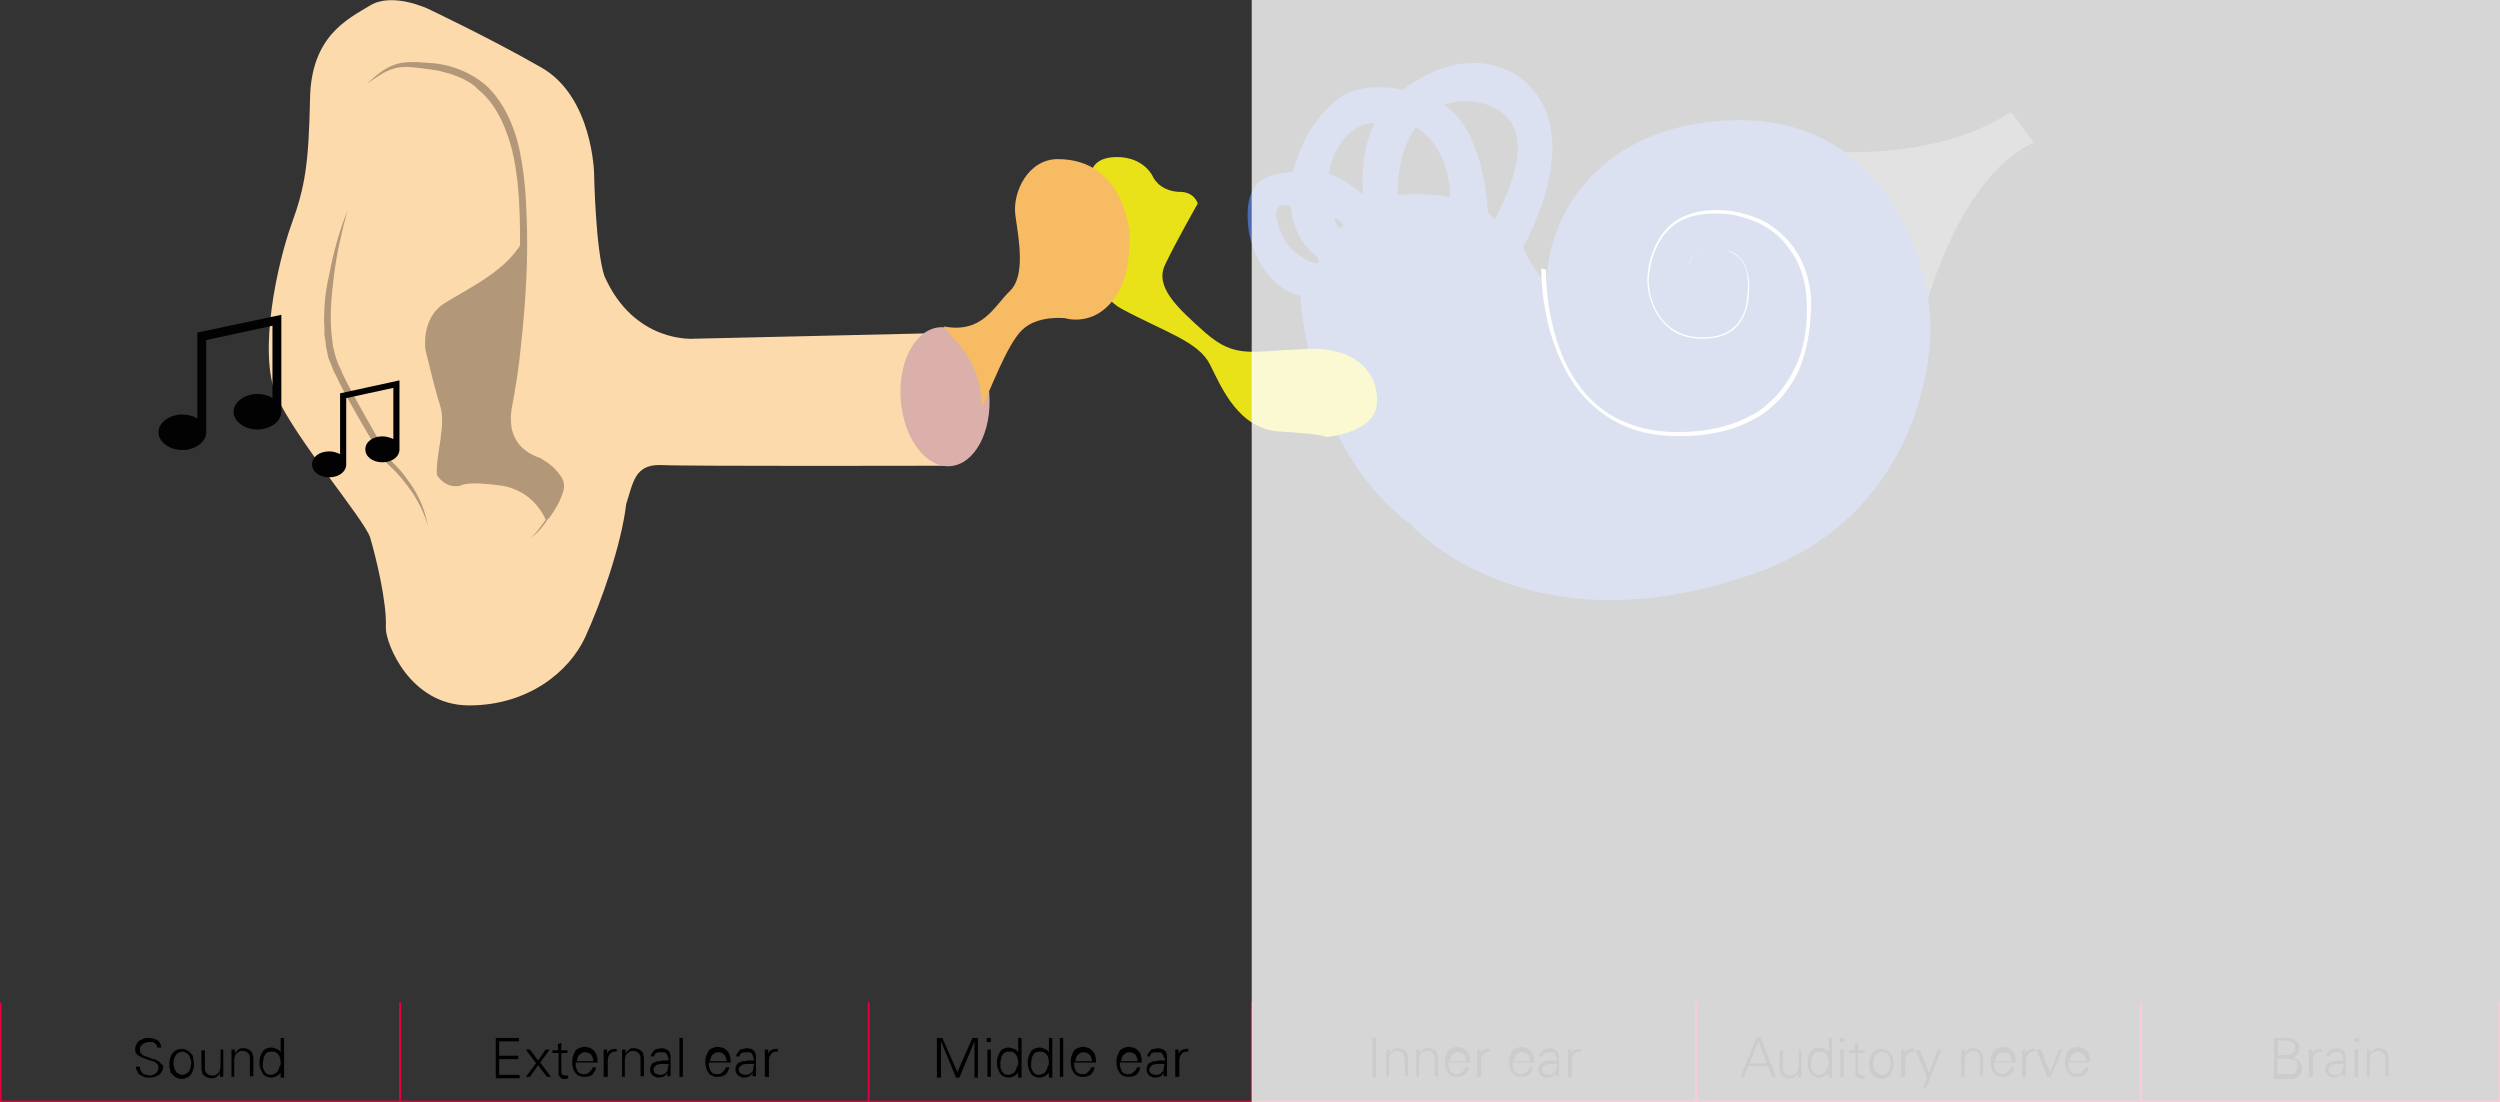 <?xml version="1.0" encoding="utf-8"?>
<!-- Generator: Adobe Illustrator 22.0.1, SVG Export Plug-In . SVG Version: 6.00 Build 0)  -->
<svg version="1.1" id="Ebene_1" xmlns="http://www.w3.org/2000/svg" xmlns:xlink="http://www.w3.org/1999/xlink" x="0px" y="0px"
	 viewBox="0 0 366.1 161.4" style="enable-background:new 0 0 366.1 161.4;" xml:space="preserve">
<rect x="0" y="0" width="366.1" height="161.4" fill="#333333" stroke="none"/>
<style type="text/css">
	.st0{fill:#6E6E6E;}
	.st1{fill:#FDDAAC;}
	.st2{fill:#4D6BB2;stroke:#4D6BB2;stroke-miterlimit:10;}
	.st3{fill:#E9E218;}
	.st4{fill:#DBAFAA;}
	.st5{fill:#F7BB63;}
	.st6{fill:#B29879;}
	.st7{fill:#FFFFFF;}
	.st8{fill:#020203;}
	.st9{enable-background:new    ;}
	.st10{fill:none;stroke:#E4003E;stroke-width:0.247;stroke-miterlimit:10;}
	.st11{fill:none;stroke:#E4003E;stroke-width:0.234;stroke-miterlimit:10;}
	.st12{fill:none;stroke:#E4003E;stroke-width:0.241;stroke-miterlimit:10;}
	.st13{fill:none;stroke:#E4003E;stroke-width:0.218;stroke-miterlimit:10;}
	.st14{fill:none;stroke:#E4003E;stroke-width:0.235;stroke-miterlimit:10;}
	.st15{opacity:0.8;fill:#FFFFFF;enable-background:new    ;}
</style>
<g id="Ebene_3">
</g>
<g>
	<path class="st0" d="M294.5,16.4c-10,6.5-23.2,6-26.5,5.8c8.9,5.4,12.8,15.8,13.7,23.2l0.1,0.1c6.2-21.6,16.1-24.6,16.1-24.6
		S296.5,19.2,294.5,16.4z"/>
	<path class="st1" d="M136.6,48.8l-34.9,0.8c0,0-8.8,0.8-13.2-9.2c-1.3-4-1.5-15-1.5-15s-0.2-11.2-7.7-15.5S62.7,1.3,62.7,1.3
		s-5.2-2.5-8.5-0.5s-8.7,4.5-8.8,13.8c-0.2,9.3-0.7,12.7-2.7,18.2s-5,18.8-2.2,25.2c2.8,6.3,12.8,18,13.7,20.7
		c0.8,2.7,2.5,9.5,2.3,13.3c0,2.2,3.5,11.3,12.2,11.3s14.7-5,17-10s5.3-13.5,6-19.5c1-3,1.2-5.8,5-5.7c3.8,0.2,42.5,0.1,42.5,0.1
		L136.6,48.8z"/>
	<path class="st2" d="M254.8,18.1c-18,0-27.9,11.5-27.9,24.6c-3.4-3.4-4.4-6.6-4.4-6.6s10.5-17.8-1.2-25c-8-4.2-15.7,2.6-15.7,2.6
		s-6.1-1.6-9.6,1.4s-4.9,5.9-6.3,10.5c-3,0.5-7.5,0-6.3,8.4c0.7,3.7,3.3,8.2,7.5,8.9c0,0,0.8,22.2,16,33.5c0,0,16.8,19.2,50.7,6.8
		c22-8.2,24.6-29.1,24.6-35.1C282.2,38.2,275.6,18.1,254.8,18.1z M192.9,39.1c-1.8-0.2-4.3-2-5.3-3.9c-2.1-4.1-1.2-5.7,0.6-5.7
		c0,0,1.5-0.2,1.5,1.8c0.4,2.8,2.1,4.8,3.2,5.7C194,37.9,193.7,39.1,192.9,39.1z M196.9,33.6c-1.8,1.3-2.1-2.5-2.1-2.5
		C196,31.3,198,32.8,196.9,33.6z M200.2,29.5c-2.7-2-4.3-3.4-6.2-3.6c0.5-3.9,3-8.7,8.1-8.4C202.2,17.6,199.3,21.5,200.2,29.5z
		 M204.2,29.1c-0.1-5.2,1.1-8.8,3-11.1c1.9,1,5.6,3.8,5.7,11.5C208.7,28.5,204.2,29.1,204.2,29.1z M217.4,31.4L217.4,31.4
		c0,0-0.3-12.7-7-16.1c2.3-1.2,5-1.2,7.4-0.5c8.6,3,4,13,1.2,18.2C218.5,32.4,218,31.9,217.4,31.4z"/>
	<path class="st3" d="M201.6,59.4c0.5-4-2.3-8.7-10.3-8.3c-8,0.3-10.3,1.5-14.7-2.3c-4.3-3.8-7.5-6.8-6-10s4.8-9,4.8-9
		s-0.5-1.8-2.8-1.7c-3-0.2-3.8-2.3-3.8-2.3s-1.3-2.8-5.2-2.8c-3.8,0-3.7,2.3-4.2,3s-1.7,15.7,4.8,19.2s11.3,4.8,13,8.2
		s4.2,9.5,10.3,9.8c5.8,0.3,6.8,0.8,6.8,0.8S201.1,63.4,201.6,59.4z"/>
	
		<ellipse transform="matrix(0.997 -7.612666e-02 7.612666e-02 0.997 -4.021 10.705)" class="st4" cx="138.4" cy="58.1" rx="6.5" ry="10.2"/>
	<path class="st5" d="M165.4,34.1c0,0-0.7-10.8-10.5-10.8c-4.3,0-6.7,4.8-6.2,8.3s1.5,8.8-0.8,11s-4,6.3-9.7,5.2c1.3,2,5.7,5,5.5,12
		c1.3-2.5,3.7-9.3,6-11.5s6.3-1.7,6.3-1.7s5.5,1.8,8.5-5.3C165.6,38.1,165.4,34.1,165.4,34.1z"/>
	<g>
		<path class="st6" d="M77.7,78.9c1-1.1,1.9-2.3,2.7-3.5c0.4-0.6,0.8-1.3,1-1.9c0.3-0.7,0.5-1.4,0.5-2l0,0c-0.1-0.7-0.7-1.3-1.3-1.8
			c-0.6-0.5-1.3-1.1-2-1.5h0.1c-1.7-0.6-3.1-1.6-4-3.2c-0.9-1.5-1-3.3-0.7-5c0.6-3.2,1-6.3,1.3-9.5c0.7-6.4,1-12.7,0.8-19.1
			C76,28.2,75.7,25,75,22c-0.8-3-2-6-4.2-8.2L69.9,13c-0.1-0.1-0.3-0.3-0.4-0.4l-0.4-0.3l-1-0.6c-0.3-0.2-0.7-0.3-1.1-0.5
			c-0.4-0.1-0.7-0.3-1.1-0.4c-0.4-0.1-0.8-0.2-1.1-0.3c-0.7-0.2-1.5-0.3-2.3-0.4c-1.6-0.2-3.2-0.5-4.7-0.1s-2.8,1.4-4.1,2.3
			c1.2-1.1,2.4-2.2,4-2.8s3.3-0.4,4.9-0.3c3.2,0.1,6.6,1.4,9,3.7c2.3,2.4,3.7,5.6,4.4,8.7c0.7,3.2,1,6.4,1.1,9.6
			c0.3,6.4-0.1,12.9-0.8,19.3c-0.3,3.2-0.8,6.4-1.4,9.5c-0.2,1.5-0.1,3.1,0.6,4.3c0.7,1.3,2,2.2,3.4,2.7l0,0c0,0,0,0,0.1,0
			c0.8,0.5,1.5,0.9,2.2,1.6c0.3,0.3,0.6,0.7,0.9,1.1s0.5,0.9,0.5,1.4l0,0l0,0c0,0.9-0.4,1.6-0.7,2.3c-0.4,0.7-0.8,1.3-1.3,1.9
			C79.9,76.8,78.8,77.9,77.7,78.9z"/>
	</g>
	<g>
		<path class="st6" d="M50.9,30.8c-0.9,3.2-1.6,6.4-2,9.6s-0.7,6.5-0.2,9.7c0,0.4,0.1,0.8,0.2,1.2c0.1,0.4,0.2,0.8,0.3,1.1l0.4,1.1
			c0.2,0.4,0.4,0.7,0.5,1.1c0.7,1.5,1.5,2.9,2.3,4.4c1.6,2.9,3.2,5.7,4.9,8.5l-0.1-0.1c0.7,0.7,1.4,1.4,2,2.2
			c0.6,0.8,1.2,1.6,1.7,2.5s0.9,1.8,1.2,2.7c0.3,0.9,0.5,1.9,0.7,2.9c-0.2-1-0.5-1.9-0.9-2.8s-0.9-1.8-1.4-2.6
			c-1.1-1.6-2.3-3.1-3.8-4.4c0,0,0,0-0.1-0.1l0,0c-1.9-2.7-3.5-5.6-5.1-8.4c-0.8-1.4-1.6-2.9-2.3-4.4c-0.2-0.4-0.4-0.7-0.5-1.1
			l-0.5-1.2c-0.2-0.4-0.2-0.8-0.3-1.2s-0.2-0.8-0.2-1.2L47.5,49v-1.3c-0.1-0.8,0-1.7,0-2.5c0.1-1.7,0.3-3.3,0.7-4.9
			C48.8,37,49.7,33.8,50.9,30.8z"/>
	</g>
	<path class="st6" d="M79.9,76.1l0.4-0.1c1.1-1.4,2.1-3.2,2.1-4.6c-0.2-1.8-3.5-3.7-3.5-3.7s-5.5-1.5-4.3-7.8s2.3-16.8,2.2-25.2
		c-2,4.7-8.2,7.5-11.7,9.7s-2.8,6.8-2.8,6.8s1.3,5.5,2,7.7c0.8,2.2,0.3,4.2,0.2,5.5c-0.2,1.3-0.7,4.2-0.5,5.2
		c1.5,2.2,3.5,1.5,3.5,1.5s0.8-0.7,5.8,0S79.9,76.1,79.9,76.1z"/>
	<g>
		<path class="st7" d="M226.4,39.5c0,3,0.4,6.1,1.2,9.1c0.8,2.9,2,5.8,3.9,8.2c1.8,2.4,4.3,4.3,7.2,5.3c2.8,1.1,6,1.3,9,1.1
			c3.1-0.2,6.1-0.9,8.8-2.4c1.4-0.7,2.5-1.7,3.6-2.8c1-1.1,1.9-2.4,2.6-3.8c1.4-2.7,1.9-5.8,1.9-8.9c0-1.5-0.1-3.1-0.5-4.5
			c-0.4-1.5-1-2.9-1.9-4.1c-0.9-1.3-1.9-2.4-3.2-3.2c-1.3-0.9-2.7-1.4-4.2-1.8c-1.5-0.4-3-0.5-4.6-0.4c-1.5,0.1-3,0.4-4.4,1.2
			c-2.6,1.6-4,4.7-4.3,7.7c-0.2,1.5,0.1,3.1,0.7,4.5s1.5,2.7,2.8,3.5c1.3,0.9,2.8,1.2,4.4,1.2c1.5,0,3.1-0.3,4.3-1.3
			c1.2-0.9,1.9-2.5,2.1-4s0.3-3.1-0.1-4.6c-0.2-0.7-0.6-1.4-1.2-1.9s-1.3-0.9-2-1.1s-1.5-0.2-2.3-0.1s-1.5,0.3-2.1,0.9
			c-0.6,0.5-0.8,1.3-0.9,2.1c-0.1,0.8-0.1,1.6,0.1,2.3c0.2,0.8,0.6,1.5,1.2,2s1.4,0.7,2.2,0.7c-0.8,0-1.6-0.2-2.2-0.7s-1-1.2-1.2-2
			s-0.2-1.6-0.1-2.3c0.1-0.8,0.4-1.6,0.9-2.1c0.6-0.6,1.4-0.8,2.1-0.9c0.8-0.1,1.6-0.1,2.3,0.1c0.8,0.2,1.5,0.5,2.1,1.1
			c0.6,0.5,1,1.2,1.2,2c0.5,1.5,0.4,3.1,0.2,4.6c-0.3,1.5-0.9,3.1-2.2,4.1s-2.9,1.3-4.4,1.3c-1.6,0-3.2-0.3-4.5-1.2
			s-2.3-2.2-2.9-3.7s-0.9-3-0.7-4.6c0.1-1.6,0.6-3.1,1.3-4.5s1.8-2.7,3.2-3.5s3-1.2,4.5-1.3c1.6-0.1,3.2,0,4.7,0.4
			c1.5,0.4,3,0.9,4.3,1.8s2.5,2,3.4,3.3s1.6,2.8,2,4.3s0.6,3.1,0.5,4.7c-0.1,3.1-0.6,6.3-1.9,9.2c-0.7,1.4-1.6,2.7-2.6,3.9
			c-1.1,1.1-2.3,2.2-3.7,2.9c-2.8,1.6-5.9,2.3-9,2.5s-6.4,0-9.3-1.1c-3-1.1-5.6-3.1-7.6-5.6c-1.9-2.5-3.2-5.5-4.1-8.5
			c-0.8-3-1.3-6.2-1.3-9.3L226.4,39.5z"/>
	</g>
	<g id="Musik">
		<path class="st8" d="M58.5,56.6v-0.9l-8.7,1.9v0.9v8c-0.4-0.2-1-0.4-1.6-0.4c-1.4,0-2.5,0.8-2.5,1.9s1.1,1.9,2.5,1.9
			s2.5-0.8,2.5-1.9v-9.7l6.9-1.5v7.5c-0.4-0.2-1-0.4-1.6-0.4c-1.4,0-2.5,0.8-2.5,1.9s1.1,1.9,2.5,1.9s2.5-0.8,2.5-1.9L58.5,56.6
			L58.5,56.6z"/>
	</g>
	<g id="Musik_1_">
		<path class="st8" d="M41.2,47.4v-1.3l-12.3,2.6V50v11.3c-0.6-0.4-1.4-0.6-2.2-0.6c-1.9,0-3.5,1.2-3.5,2.6s1.6,2.6,3.5,2.6
			s3.5-1.2,3.5-2.6V49.8l9.7-2.1v10.6c-0.6-0.4-1.4-0.6-2.2-0.6c-1.9,0-3.5,1.2-3.5,2.6s1.6,2.6,3.5,2.6s3.5-1.2,3.5-2.6V47.4
			L41.2,47.4z"/>
	</g>
	<g class="st9">
		<path d="M23.9,156.2c0,0.3-0.1,0.5-0.2,0.7c-0.1,0.2-0.3,0.4-0.4,0.5c-0.2,0.1-0.4,0.2-0.7,0.3c-0.3,0.1-0.5,0.1-0.8,0.1
			c-0.3,0-0.5,0-0.7-0.1c-0.2-0.1-0.4-0.2-0.6-0.3c-0.2-0.1-0.3-0.3-0.4-0.5c-0.1-0.2-0.2-0.4-0.2-0.7h0.6c0,0.2,0,0.4,0.1,0.6
			c0.1,0.1,0.2,0.3,0.3,0.4s0.3,0.1,0.5,0.2c0.2,0,0.4,0.1,0.5,0.1c0.2,0,0.3,0,0.5-0.1s0.3-0.1,0.4-0.2c0.1-0.1,0.2-0.2,0.3-0.4
			c0.1-0.1,0.1-0.3,0.1-0.5c0-0.2,0-0.3-0.1-0.4c-0.1-0.1-0.2-0.2-0.3-0.3c-0.1-0.1-0.3-0.2-0.5-0.2c-0.2-0.1-0.4-0.1-0.6-0.2
			c-0.3-0.1-0.5-0.2-0.8-0.3c-0.2-0.1-0.4-0.2-0.6-0.3c-0.2-0.1-0.3-0.3-0.4-0.4s-0.1-0.4-0.1-0.6c0-0.3,0.1-0.5,0.2-0.7
			c0.1-0.2,0.2-0.4,0.4-0.5c0.2-0.1,0.4-0.2,0.6-0.3s0.4-0.1,0.7-0.1c0.2,0,0.4,0,0.7,0.1c0.2,0,0.4,0.1,0.6,0.2s0.3,0.2,0.4,0.4
			s0.2,0.4,0.2,0.7h-0.6c0-0.2,0-0.3-0.1-0.4s-0.2-0.2-0.3-0.3c-0.1-0.1-0.3-0.1-0.4-0.1c-0.1,0-0.3,0-0.4,0s-0.3,0-0.5,0.1
			s-0.3,0.1-0.4,0.2s-0.2,0.2-0.3,0.3c-0.1,0.1-0.1,0.3-0.1,0.5c0,0.2,0,0.4,0.1,0.5s0.2,0.2,0.3,0.3s0.3,0.2,0.5,0.2
			c0.2,0.1,0.3,0.1,0.5,0.2c0.2,0.1,0.4,0.2,0.7,0.2c0.2,0.1,0.4,0.2,0.6,0.3c0.2,0.1,0.3,0.3,0.4,0.4S23.9,155.9,23.9,156.2z"/>
		<path d="M26.6,153.6c0.3,0,0.6,0.1,0.8,0.2c0.2,0.1,0.4,0.3,0.6,0.5c0.2,0.2,0.3,0.4,0.3,0.7s0.1,0.5,0.1,0.8c0,0.3,0,0.5-0.1,0.8
			c-0.1,0.3-0.2,0.5-0.3,0.7c-0.2,0.2-0.3,0.4-0.6,0.5c-0.2,0.1-0.5,0.2-0.8,0.2c-0.3,0-0.6-0.1-0.8-0.2c-0.2-0.1-0.4-0.3-0.6-0.5
			c-0.2-0.2-0.3-0.4-0.3-0.7c-0.1-0.3-0.1-0.5-0.1-0.8c0-0.3,0-0.5,0.1-0.8s0.2-0.5,0.3-0.7c0.2-0.2,0.3-0.4,0.6-0.5
			C26,153.7,26.3,153.6,26.6,153.6z M28,155.7c0-0.2,0-0.4-0.1-0.6s-0.1-0.4-0.2-0.5c-0.1-0.2-0.2-0.3-0.4-0.4
			c-0.2-0.1-0.4-0.2-0.6-0.2c-0.2,0-0.4,0.1-0.6,0.2s-0.3,0.2-0.4,0.4c-0.1,0.2-0.2,0.3-0.2,0.5c-0.1,0.2-0.1,0.4-0.1,0.6
			s0,0.4,0.1,0.6c0.1,0.2,0.1,0.4,0.2,0.5c0.1,0.2,0.2,0.3,0.4,0.4c0.2,0.1,0.4,0.2,0.6,0.2c0.2,0,0.4-0.1,0.6-0.2
			c0.2-0.1,0.3-0.2,0.4-0.4c0.1-0.2,0.2-0.3,0.2-0.5S28,155.9,28,155.7z"/>
		<path d="M32.2,153.7h0.5v3.1c0,0.2,0,0.3,0,0.5c0,0.2,0,0.3,0,0.4h-0.5l0-0.6l0,0c-0.1,0.3-0.3,0.4-0.5,0.6s-0.5,0.2-0.7,0.2
			c-0.2,0-0.4,0-0.6-0.1c-0.2-0.1-0.3-0.1-0.4-0.2c-0.1-0.1-0.2-0.2-0.3-0.3c-0.1-0.1-0.1-0.2-0.1-0.4c0-0.1-0.1-0.2-0.1-0.3
			c0-0.1,0-0.2,0-0.3v-2.5H30v2.6c0,0.4,0.1,0.6,0.3,0.8c0.2,0.2,0.4,0.3,0.8,0.3c0.2,0,0.4,0,0.5-0.1c0.1-0.1,0.3-0.2,0.4-0.3
			c0.1-0.1,0.2-0.3,0.2-0.4c0-0.2,0.1-0.3,0.1-0.5V153.7z"/>
		<path d="M34.4,157.7h-0.5v-3.1c0-0.2,0-0.3,0-0.5c0-0.2,0-0.3,0-0.4h0.5l0,0.6l0,0c0.1-0.2,0.3-0.4,0.5-0.6s0.5-0.2,0.7-0.2
			c0.2,0,0.4,0,0.6,0.1c0.2,0.1,0.3,0.1,0.4,0.2c0.1,0.1,0.2,0.2,0.3,0.3s0.1,0.2,0.1,0.4c0,0.1,0.1,0.2,0.1,0.3c0,0.1,0,0.2,0,0.3
			v2.5h-0.5v-2.6c0-0.4-0.1-0.6-0.3-0.8c-0.2-0.2-0.4-0.3-0.8-0.3c-0.2,0-0.4,0-0.5,0.1c-0.1,0.1-0.3,0.2-0.4,0.3
			c-0.1,0.1-0.2,0.3-0.2,0.4s-0.1,0.3-0.1,0.5V157.7z"/>
		<path d="M41.1,157.1L41.1,157.1c-0.2,0.2-0.4,0.4-0.6,0.5s-0.5,0.2-0.8,0.2c-0.3,0-0.6-0.1-0.8-0.2s-0.4-0.3-0.5-0.5
			c-0.1-0.2-0.2-0.4-0.3-0.7s-0.1-0.5-0.1-0.8c0-0.3,0-0.5,0.1-0.8s0.2-0.5,0.3-0.7s0.3-0.4,0.5-0.5c0.2-0.1,0.5-0.2,0.8-0.2
			c0.3,0,0.5,0.1,0.8,0.2c0.3,0.1,0.5,0.3,0.6,0.5l0,0V152h0.5v4.9c0,0.2,0,0.3,0,0.5c0,0.2,0,0.3,0,0.4h-0.5L41.1,157.1z
			 M41.1,155.6c0-0.2,0-0.4-0.1-0.6c0-0.2-0.1-0.4-0.2-0.5s-0.2-0.3-0.4-0.4c-0.2-0.1-0.4-0.1-0.6-0.1c-0.2,0-0.4,0-0.6,0.1
			c-0.2,0.1-0.3,0.2-0.4,0.4c-0.1,0.2-0.2,0.3-0.2,0.5c0,0.2-0.1,0.4-0.1,0.6c0,0.2,0,0.4,0,0.6c0,0.2,0.1,0.4,0.2,0.6
			c0.1,0.2,0.2,0.3,0.3,0.4c0.1,0.1,0.3,0.2,0.6,0.2c0.3,0,0.5-0.1,0.7-0.2c0.2-0.1,0.3-0.2,0.4-0.4s0.2-0.4,0.2-0.6
			C41.1,156.1,41.1,155.9,41.1,155.6z"/>
	</g>
	<g class="st9">
		<path d="M72.6,157.7V152h3.4v0.5h-2.9v2.1h2.8v0.5h-2.8v2.3h3v0.5H72.6z"/>
		<path d="M79.9,153.7h0.6l-1.4,1.9l1.6,2.1h-0.6l-1.3-1.7l-1.2,1.7h-0.6l0,0l1.5-2l-1.5-2h0.6l1.2,1.6L79.9,153.7z"/>
		<path d="M81.7,154.2h-0.8v-0.4h0.8v-0.9l0.5-0.2v1.1h0.9v0.4h-0.9v2.7c0,0.4,0.2,0.6,0.6,0.6c0.1,0,0.1,0,0.2,0c0.1,0,0.1,0,0.2,0
			v0.4c-0.1,0-0.2,0-0.2,0.1c-0.1,0-0.2,0-0.2,0c-0.3,0-0.4,0-0.6-0.1c-0.1-0.1-0.2-0.2-0.3-0.3c-0.1-0.1-0.1-0.2-0.1-0.4
			c0-0.1,0-0.3,0-0.4V154.2z"/>
		<path d="M84.3,155.8c0,0.2,0,0.4,0.1,0.6s0.1,0.4,0.2,0.5c0.1,0.1,0.3,0.3,0.4,0.3c0.2,0.1,0.4,0.1,0.6,0.1c0.1,0,0.3,0,0.4-0.1
			c0.1,0,0.2-0.1,0.3-0.2c0.1-0.1,0.2-0.2,0.3-0.3c0.1-0.1,0.1-0.2,0.2-0.4h0.5c-0.1,0.5-0.3,0.8-0.6,1.1c-0.3,0.2-0.7,0.3-1.2,0.3
			c-0.3,0-0.6-0.1-0.8-0.2c-0.2-0.1-0.4-0.3-0.5-0.5s-0.3-0.4-0.3-0.7c-0.1-0.3-0.1-0.5-0.1-0.8c0-0.3,0-0.5,0.1-0.8
			c0.1-0.3,0.2-0.5,0.3-0.7c0.1-0.2,0.3-0.4,0.6-0.5c0.2-0.1,0.5-0.2,0.8-0.2c0.3,0,0.6,0.1,0.9,0.2c0.2,0.1,0.4,0.3,0.6,0.5
			c0.1,0.2,0.3,0.4,0.3,0.7c0.1,0.3,0.1,0.6,0.1,0.9H84.3z M86.9,155.4c0-0.2-0.1-0.4-0.1-0.5c-0.1-0.2-0.1-0.3-0.2-0.4
			c-0.1-0.1-0.2-0.2-0.4-0.3s-0.3-0.1-0.5-0.1c-0.2,0-0.4,0-0.5,0.1c-0.1,0.1-0.3,0.2-0.4,0.3s-0.2,0.3-0.2,0.4
			c-0.1,0.2-0.1,0.3-0.1,0.5H86.9z"/>
		<path d="M88.9,157.7h-0.5v-3.1c0-0.2,0-0.3,0-0.5c0-0.2,0-0.3,0-0.4h0.5l0,0.6h0c0.1-0.2,0.2-0.4,0.4-0.5c0.2-0.1,0.4-0.2,0.7-0.2
			c0.1,0,0.1,0,0.2,0s0.1,0,0.1,0v0.4c0,0-0.1,0-0.1,0c-0.1,0-0.1,0-0.1,0c-0.4,0-0.6,0.1-0.8,0.4c-0.2,0.2-0.3,0.5-0.3,0.9V157.7z"
			/>
		<path d="M91.6,157.7h-0.5v-3.1c0-0.2,0-0.3,0-0.5c0-0.2,0-0.3,0-0.4h0.5l0,0.6l0,0c0.1-0.2,0.3-0.4,0.5-0.6s0.5-0.2,0.7-0.2
			c0.2,0,0.4,0,0.6,0.1c0.2,0.1,0.3,0.1,0.4,0.2c0.1,0.1,0.2,0.2,0.3,0.3s0.1,0.2,0.1,0.4c0,0.1,0.1,0.2,0.1,0.3c0,0.1,0,0.2,0,0.3
			v2.5h-0.5v-2.6c0-0.4-0.1-0.6-0.3-0.8c-0.2-0.2-0.4-0.3-0.8-0.3c-0.2,0-0.4,0-0.5,0.1c-0.1,0.1-0.3,0.2-0.4,0.3
			c-0.1,0.1-0.2,0.3-0.2,0.4s-0.1,0.3-0.1,0.5V157.7z"/>
		<path d="M97.8,154.9c0-0.2,0-0.3-0.1-0.4c0-0.1-0.1-0.2-0.2-0.3s-0.2-0.1-0.3-0.1c-0.1,0-0.2,0-0.4,0c-0.1,0-0.2,0-0.4,0
			c-0.1,0-0.2,0.1-0.3,0.1c-0.1,0.1-0.2,0.1-0.2,0.2s-0.1,0.2-0.1,0.3h-0.5c0-0.2,0.1-0.4,0.2-0.5c0.1-0.1,0.2-0.3,0.3-0.4
			c0.1-0.1,0.3-0.2,0.5-0.2c0.2,0,0.4-0.1,0.5-0.1c0.4,0,0.8,0.1,1,0.3c0.3,0.2,0.4,0.5,0.4,1v1.9c0,0.2,0,0.3,0,0.5
			c0,0.2,0,0.3,0,0.4h-0.5l0-0.6h0l0,0.1c-0.1,0.2-0.2,0.3-0.4,0.5c-0.2,0.1-0.5,0.2-0.8,0.2c-0.2,0-0.4,0-0.5-0.1
			c-0.2-0.1-0.3-0.1-0.4-0.2c-0.1-0.1-0.2-0.2-0.3-0.4c-0.1-0.2-0.1-0.3-0.1-0.5c0-0.3,0.1-0.5,0.2-0.7c0.1-0.2,0.3-0.3,0.6-0.4
			c0.1-0.1,0.3-0.1,0.4-0.1s0.3,0,0.5-0.1c0.2,0,0.3,0,0.5,0s0.3,0,0.5,0V154.9z M95.7,156.6c0,0.3,0.1,0.5,0.3,0.6
			c0.2,0.1,0.4,0.2,0.6,0.2c0.2,0,0.4,0,0.6-0.1c0.2-0.1,0.3-0.2,0.4-0.3c0.1-0.1,0.2-0.3,0.2-0.5c0-0.2,0.1-0.4,0.1-0.5
			c0,0,0-0.1,0-0.1s0-0.1,0-0.1c-0.1,0-0.2,0-0.3,0s-0.2,0-0.3,0c-0.2,0-0.4,0-0.5,0c-0.2,0-0.3,0.1-0.5,0.1s-0.3,0.2-0.4,0.3
			C95.8,156.3,95.7,156.4,95.7,156.6z"/>
		<path d="M100,157.7h-0.5V152h0.5V157.7z"/>
		<path d="M103.8,155.8c0,0.2,0,0.4,0.1,0.6s0.1,0.4,0.2,0.5c0.1,0.1,0.3,0.3,0.4,0.3c0.2,0.1,0.4,0.1,0.6,0.1c0.1,0,0.3,0,0.4-0.1
			c0.1,0,0.2-0.1,0.3-0.2c0.1-0.1,0.2-0.2,0.3-0.3c0.1-0.1,0.1-0.2,0.2-0.4h0.5c-0.1,0.5-0.3,0.8-0.6,1.1c-0.3,0.2-0.7,0.3-1.2,0.3
			c-0.3,0-0.6-0.1-0.8-0.2c-0.2-0.1-0.4-0.3-0.5-0.5s-0.3-0.4-0.3-0.7c-0.1-0.3-0.1-0.5-0.1-0.8c0-0.3,0-0.5,0.1-0.8
			c0.1-0.3,0.2-0.5,0.3-0.7c0.1-0.2,0.3-0.4,0.6-0.5c0.2-0.1,0.5-0.2,0.8-0.2c0.3,0,0.6,0.1,0.9,0.2c0.2,0.1,0.4,0.3,0.6,0.5
			c0.1,0.2,0.3,0.4,0.3,0.7c0.1,0.3,0.1,0.6,0.1,0.9H103.8z M106.4,155.4c0-0.2-0.1-0.4-0.1-0.5c-0.1-0.2-0.1-0.3-0.2-0.4
			c-0.1-0.1-0.2-0.2-0.4-0.3s-0.3-0.1-0.5-0.1c-0.2,0-0.4,0-0.5,0.1c-0.1,0.1-0.3,0.2-0.4,0.3s-0.2,0.3-0.2,0.4
			c-0.1,0.2-0.1,0.3-0.1,0.5H106.4z"/>
		<path d="M110.3,154.9c0-0.2,0-0.3-0.1-0.4c0-0.1-0.1-0.2-0.2-0.3s-0.2-0.1-0.3-0.1c-0.1,0-0.2,0-0.4,0c-0.1,0-0.2,0-0.4,0
			c-0.1,0-0.2,0.1-0.3,0.1c-0.1,0.1-0.2,0.1-0.2,0.2s-0.1,0.2-0.1,0.3h-0.5c0-0.2,0.1-0.4,0.2-0.5c0.1-0.1,0.2-0.3,0.3-0.4
			c0.1-0.1,0.3-0.2,0.5-0.2c0.2,0,0.4-0.1,0.5-0.1c0.4,0,0.8,0.1,1,0.3c0.3,0.2,0.4,0.5,0.4,1v1.9c0,0.2,0,0.3,0,0.5
			c0,0.2,0,0.3,0,0.4h-0.5l0-0.6h0l0,0.1c-0.1,0.2-0.2,0.3-0.4,0.5c-0.2,0.1-0.5,0.2-0.8,0.2c-0.2,0-0.4,0-0.5-0.1
			c-0.2-0.1-0.3-0.1-0.4-0.2c-0.1-0.1-0.2-0.2-0.3-0.4c-0.1-0.2-0.1-0.3-0.1-0.5c0-0.3,0.1-0.5,0.2-0.7c0.1-0.2,0.3-0.3,0.6-0.4
			c0.1-0.1,0.3-0.1,0.4-0.1s0.3,0,0.5-0.1c0.2,0,0.3,0,0.5,0s0.3,0,0.5,0V154.9z M108.2,156.6c0,0.3,0.1,0.5,0.3,0.6
			c0.2,0.1,0.4,0.2,0.6,0.2c0.2,0,0.4,0,0.6-0.1c0.2-0.1,0.3-0.2,0.4-0.3c0.1-0.1,0.2-0.3,0.2-0.5c0-0.2,0.1-0.4,0.1-0.5
			c0,0,0-0.1,0-0.1s0-0.1,0-0.1c-0.1,0-0.2,0-0.3,0s-0.2,0-0.3,0c-0.2,0-0.4,0-0.5,0c-0.2,0-0.3,0.1-0.5,0.1s-0.3,0.2-0.4,0.3
			C108.2,156.3,108.2,156.4,108.2,156.6z"/>
		<path d="M112.5,157.7H112v-3.1c0-0.2,0-0.3,0-0.5c0-0.2,0-0.3,0-0.4h0.5l0,0.6h0c0.1-0.2,0.2-0.4,0.4-0.5c0.2-0.1,0.4-0.2,0.7-0.2
			c0.1,0,0.1,0,0.2,0s0.1,0,0.1,0v0.4c0,0-0.1,0-0.1,0c-0.1,0-0.1,0-0.1,0c-0.4,0-0.6,0.1-0.8,0.4c-0.2,0.2-0.3,0.5-0.3,0.9V157.7z"
			/>
	</g>
	<g class="st9">
		<path d="M137.2,157.7V152h0.8l2.2,5l2.2-5h0.8v5.8h-0.5v-5.3h0l-2.2,5.3h-0.5l-2.2-5.3h0v5.3H137.2z"/>
		<path d="M145.1,152.6h-0.6V152h0.6V152.6z M145.1,153.7v4h-0.5v-4H145.1z"/>
		<path d="M149.1,157.1L149.1,157.1c-0.2,0.2-0.4,0.4-0.6,0.5s-0.5,0.2-0.8,0.2c-0.3,0-0.6-0.1-0.8-0.2s-0.4-0.3-0.5-0.5
			c-0.1-0.2-0.2-0.4-0.3-0.7s-0.1-0.5-0.1-0.8c0-0.3,0-0.5,0.1-0.8s0.2-0.5,0.3-0.7s0.3-0.4,0.5-0.5c0.2-0.1,0.5-0.2,0.8-0.2
			c0.3,0,0.5,0.1,0.8,0.2c0.3,0.1,0.5,0.3,0.6,0.5l0,0V152h0.5v4.9c0,0.2,0,0.3,0,0.5c0,0.2,0,0.3,0,0.4h-0.5L149.1,157.1z
			 M149.1,155.6c0-0.2,0-0.4-0.1-0.6c0-0.2-0.1-0.4-0.2-0.5s-0.2-0.3-0.4-0.4c-0.2-0.1-0.4-0.1-0.6-0.1c-0.2,0-0.4,0-0.6,0.1
			c-0.2,0.1-0.3,0.2-0.4,0.4c-0.1,0.2-0.2,0.3-0.2,0.5c0,0.2-0.1,0.4-0.1,0.6c0,0.2,0,0.4,0,0.6c0,0.2,0.1,0.4,0.2,0.6
			c0.1,0.2,0.2,0.3,0.3,0.4c0.1,0.1,0.3,0.2,0.6,0.2c0.3,0,0.5-0.1,0.7-0.2c0.2-0.1,0.3-0.2,0.4-0.4s0.2-0.4,0.2-0.6
			C149.1,156.1,149.1,155.9,149.1,155.6z"/>
		<path d="M153.6,157.1L153.6,157.1c-0.2,0.2-0.4,0.4-0.6,0.5s-0.5,0.2-0.8,0.2c-0.3,0-0.6-0.1-0.8-0.2s-0.4-0.3-0.5-0.5
			c-0.1-0.2-0.2-0.4-0.3-0.7s-0.1-0.5-0.1-0.8c0-0.3,0-0.5,0.1-0.8s0.2-0.5,0.3-0.7s0.3-0.4,0.5-0.5c0.2-0.1,0.5-0.2,0.8-0.2
			c0.3,0,0.5,0.1,0.8,0.2c0.3,0.1,0.5,0.3,0.6,0.5l0,0V152h0.5v4.9c0,0.2,0,0.3,0,0.5c0,0.2,0,0.3,0,0.4h-0.5L153.6,157.1z
			 M153.6,155.6c0-0.2,0-0.4-0.1-0.6c0-0.2-0.1-0.4-0.2-0.5s-0.2-0.3-0.4-0.4c-0.2-0.1-0.4-0.1-0.6-0.1c-0.2,0-0.4,0-0.6,0.1
			c-0.2,0.1-0.3,0.2-0.4,0.4c-0.1,0.2-0.2,0.3-0.2,0.5c0,0.2-0.1,0.4-0.1,0.6c0,0.2,0,0.4,0,0.6c0,0.2,0.1,0.4,0.2,0.6
			c0.1,0.2,0.2,0.3,0.3,0.4c0.1,0.1,0.3,0.2,0.6,0.2c0.3,0,0.5-0.1,0.7-0.2c0.2-0.1,0.3-0.2,0.4-0.4s0.2-0.4,0.2-0.6
			C153.5,156.1,153.6,155.9,153.6,155.6z"/>
		<path d="M155.7,157.7h-0.5V152h0.5V157.7z"/>
		<path d="M157.3,155.8c0,0.2,0,0.4,0.1,0.6s0.1,0.4,0.2,0.5c0.1,0.1,0.3,0.3,0.4,0.3c0.2,0.1,0.4,0.1,0.6,0.1c0.1,0,0.3,0,0.4-0.1
			c0.1,0,0.2-0.1,0.3-0.2c0.1-0.1,0.2-0.2,0.3-0.3c0.1-0.1,0.1-0.2,0.2-0.4h0.5c-0.1,0.5-0.3,0.8-0.6,1.1c-0.3,0.2-0.7,0.3-1.2,0.3
			c-0.3,0-0.6-0.1-0.8-0.2c-0.2-0.1-0.4-0.3-0.5-0.5s-0.3-0.4-0.3-0.7c-0.1-0.3-0.1-0.5-0.1-0.8c0-0.3,0-0.5,0.1-0.8
			c0.1-0.3,0.2-0.5,0.3-0.7c0.1-0.2,0.3-0.4,0.6-0.5c0.2-0.1,0.5-0.2,0.8-0.2c0.3,0,0.6,0.1,0.9,0.2c0.2,0.1,0.4,0.3,0.6,0.5
			c0.1,0.2,0.3,0.4,0.3,0.7c0.1,0.3,0.1,0.6,0.1,0.9H157.3z M159.9,155.4c0-0.2-0.1-0.4-0.1-0.5c-0.1-0.2-0.1-0.3-0.2-0.4
			c-0.1-0.1-0.2-0.2-0.4-0.3s-0.3-0.1-0.5-0.1c-0.2,0-0.4,0-0.5,0.1c-0.1,0.1-0.3,0.2-0.4,0.3s-0.2,0.3-0.2,0.4
			c-0.1,0.2-0.1,0.3-0.1,0.5H159.9z"/>
		<path d="M164,155.8c0,0.2,0,0.4,0.1,0.6s0.1,0.4,0.2,0.5c0.1,0.1,0.3,0.3,0.4,0.3c0.2,0.1,0.4,0.1,0.6,0.1c0.1,0,0.3,0,0.4-0.1
			c0.1,0,0.2-0.1,0.3-0.2c0.1-0.1,0.2-0.2,0.3-0.3c0.1-0.1,0.1-0.2,0.2-0.4h0.5c-0.1,0.5-0.3,0.8-0.6,1.1c-0.3,0.2-0.7,0.3-1.2,0.3
			c-0.3,0-0.6-0.1-0.8-0.2c-0.2-0.1-0.4-0.3-0.5-0.5s-0.3-0.4-0.3-0.7c-0.1-0.3-0.1-0.5-0.1-0.8c0-0.3,0-0.5,0.1-0.8
			c0.1-0.3,0.2-0.5,0.3-0.7c0.1-0.2,0.3-0.4,0.6-0.5c0.2-0.1,0.5-0.2,0.8-0.2c0.3,0,0.6,0.1,0.9,0.2c0.2,0.1,0.4,0.3,0.6,0.5
			c0.1,0.2,0.3,0.4,0.3,0.7c0.1,0.3,0.1,0.6,0.1,0.9H164z M166.6,155.4c0-0.2-0.1-0.4-0.1-0.5c-0.1-0.2-0.1-0.3-0.2-0.4
			c-0.1-0.1-0.2-0.2-0.4-0.3s-0.3-0.1-0.5-0.1c-0.2,0-0.4,0-0.5,0.1c-0.1,0.1-0.3,0.2-0.4,0.3s-0.2,0.3-0.2,0.4
			c-0.1,0.2-0.1,0.3-0.1,0.5H166.6z"/>
		<path d="M170.4,154.9c0-0.2,0-0.3-0.1-0.4c0-0.1-0.1-0.2-0.2-0.3s-0.2-0.1-0.3-0.1c-0.1,0-0.2,0-0.4,0c-0.1,0-0.2,0-0.4,0
			c-0.1,0-0.2,0.1-0.3,0.1c-0.1,0.1-0.2,0.1-0.2,0.2s-0.1,0.2-0.1,0.3H168c0-0.2,0.1-0.4,0.2-0.5c0.1-0.1,0.2-0.3,0.3-0.4
			c0.1-0.1,0.3-0.2,0.5-0.2c0.2,0,0.4-0.1,0.5-0.1c0.4,0,0.8,0.1,1,0.3c0.3,0.2,0.4,0.5,0.4,1v1.9c0,0.2,0,0.3,0,0.5
			c0,0.2,0,0.3,0,0.4h-0.5l0-0.6h0l0,0.1c-0.1,0.2-0.2,0.3-0.4,0.5c-0.2,0.1-0.5,0.2-0.8,0.2c-0.2,0-0.4,0-0.5-0.1
			c-0.2-0.1-0.3-0.1-0.4-0.2c-0.1-0.1-0.2-0.2-0.3-0.4c-0.1-0.2-0.1-0.3-0.1-0.5c0-0.3,0.1-0.5,0.2-0.7c0.1-0.2,0.3-0.3,0.6-0.4
			c0.1-0.1,0.3-0.1,0.4-0.1s0.3,0,0.5-0.1c0.2,0,0.3,0,0.5,0s0.3,0,0.5,0V154.9z M168.3,156.6c0,0.3,0.1,0.5,0.3,0.6
			c0.2,0.1,0.4,0.2,0.6,0.2c0.2,0,0.4,0,0.6-0.1c0.2-0.1,0.3-0.2,0.4-0.3c0.1-0.1,0.2-0.3,0.2-0.5c0-0.2,0.1-0.4,0.1-0.5
			c0,0,0-0.1,0-0.1s0-0.1,0-0.1c-0.1,0-0.2,0-0.3,0s-0.2,0-0.3,0c-0.2,0-0.4,0-0.5,0c-0.2,0-0.3,0.1-0.5,0.1s-0.3,0.2-0.4,0.3
			C168.4,156.3,168.3,156.4,168.3,156.6z"/>
		<path d="M172.6,157.7h-0.5v-3.1c0-0.2,0-0.3,0-0.5c0-0.2,0-0.3,0-0.4h0.5l0,0.6h0c0.1-0.2,0.2-0.4,0.4-0.5
			c0.2-0.1,0.4-0.2,0.7-0.2c0.1,0,0.1,0,0.2,0s0.1,0,0.1,0v0.4c0,0-0.1,0-0.1,0c-0.1,0-0.1,0-0.1,0c-0.4,0-0.6,0.1-0.8,0.4
			c-0.2,0.2-0.3,0.5-0.3,0.9V157.7z"/>
	</g>
	<g class="st9">
		<path d="M201,157.7V152h0.5v5.8H201z"/>
		<path d="M203.4,157.7H203v-3.1c0-0.2,0-0.3,0-0.5c0-0.2,0-0.3,0-0.4h0.5l0,0.6l0,0c0.1-0.2,0.3-0.4,0.5-0.6s0.5-0.2,0.7-0.2
			c0.2,0,0.4,0,0.6,0.1c0.2,0.1,0.3,0.1,0.4,0.2c0.1,0.1,0.2,0.2,0.3,0.3c0.1,0.1,0.1,0.2,0.1,0.4c0,0.1,0.1,0.2,0.1,0.3
			s0,0.2,0,0.3v2.5h-0.5v-2.6c0-0.4-0.1-0.6-0.3-0.8c-0.2-0.2-0.4-0.3-0.8-0.3c-0.2,0-0.4,0-0.5,0.1s-0.3,0.2-0.4,0.3
			c-0.1,0.1-0.2,0.3-0.2,0.4c0,0.2-0.1,0.3-0.1,0.5V157.7z"/>
		<path d="M207.9,157.7h-0.5v-3.1c0-0.2,0-0.3,0-0.5c0-0.2,0-0.3,0-0.4h0.5l0,0.6l0,0c0.1-0.2,0.3-0.4,0.5-0.6s0.5-0.2,0.7-0.2
			c0.2,0,0.4,0,0.6,0.1s0.3,0.1,0.4,0.2c0.1,0.1,0.2,0.2,0.3,0.3c0.1,0.1,0.1,0.2,0.1,0.4s0.1,0.2,0.1,0.3c0,0.1,0,0.2,0,0.3v2.5
			h-0.5v-2.6c0-0.4-0.1-0.6-0.3-0.8c-0.2-0.2-0.4-0.3-0.8-0.3c-0.2,0-0.4,0-0.5,0.1c-0.1,0.1-0.3,0.2-0.4,0.3
			c-0.1,0.1-0.2,0.3-0.2,0.4c0,0.2-0.1,0.3-0.1,0.5V157.7z"/>
		<path d="M212.1,155.8c0,0.2,0,0.4,0.1,0.6c0.1,0.2,0.1,0.4,0.2,0.5c0.1,0.1,0.3,0.3,0.4,0.3c0.2,0.1,0.4,0.1,0.6,0.1
			c0.1,0,0.3,0,0.4-0.1c0.1,0,0.2-0.1,0.3-0.2c0.1-0.1,0.2-0.2,0.3-0.3c0.1-0.1,0.1-0.2,0.2-0.4h0.5c-0.1,0.5-0.3,0.8-0.6,1.1
			c-0.3,0.2-0.7,0.3-1.2,0.3c-0.3,0-0.6-0.1-0.8-0.2c-0.2-0.1-0.4-0.3-0.5-0.5c-0.1-0.2-0.3-0.4-0.3-0.7c-0.1-0.3-0.1-0.5-0.1-0.8
			c0-0.3,0-0.5,0.1-0.8c0.1-0.3,0.2-0.5,0.3-0.7c0.1-0.2,0.3-0.4,0.6-0.5s0.5-0.2,0.8-0.2c0.3,0,0.6,0.1,0.9,0.2
			c0.2,0.1,0.4,0.3,0.6,0.5c0.1,0.2,0.3,0.4,0.3,0.7c0.1,0.3,0.1,0.6,0.1,0.9H212.1z M214.7,155.4c0-0.2-0.1-0.4-0.1-0.5
			c-0.1-0.2-0.1-0.3-0.2-0.4c-0.1-0.1-0.2-0.2-0.4-0.3s-0.3-0.1-0.5-0.1c-0.2,0-0.4,0-0.5,0.1c-0.1,0.1-0.3,0.2-0.4,0.3
			c-0.1,0.1-0.2,0.3-0.2,0.4c-0.1,0.2-0.1,0.3-0.1,0.5H214.7z"/>
		<path d="M216.8,157.7h-0.5v-3.1c0-0.2,0-0.3,0-0.5c0-0.2,0-0.3,0-0.4h0.5l0,0.6h0c0.1-0.2,0.2-0.4,0.4-0.5
			c0.2-0.1,0.4-0.2,0.7-0.2c0.1,0,0.1,0,0.2,0c0,0,0.1,0,0.1,0v0.4c0,0-0.1,0-0.1,0c-0.1,0-0.1,0-0.1,0c-0.4,0-0.6,0.1-0.8,0.4
			c-0.2,0.2-0.3,0.5-0.3,0.9V157.7z"/>
		<path d="M221.5,155.8c0,0.2,0,0.4,0.1,0.6c0.1,0.2,0.1,0.4,0.2,0.5c0.1,0.1,0.3,0.3,0.4,0.3c0.2,0.1,0.4,0.1,0.6,0.1
			c0.1,0,0.3,0,0.4-0.1c0.1,0,0.2-0.1,0.3-0.2c0.1-0.1,0.2-0.2,0.3-0.3c0.1-0.1,0.1-0.2,0.2-0.4h0.5c-0.1,0.5-0.3,0.8-0.6,1.1
			c-0.3,0.2-0.7,0.3-1.2,0.3c-0.3,0-0.6-0.1-0.8-0.2c-0.2-0.1-0.4-0.3-0.5-0.5c-0.1-0.2-0.3-0.4-0.3-0.7c-0.1-0.3-0.1-0.5-0.1-0.8
			c0-0.3,0-0.5,0.1-0.8c0.1-0.3,0.2-0.5,0.3-0.7c0.1-0.2,0.3-0.4,0.6-0.5s0.5-0.2,0.8-0.2c0.3,0,0.6,0.1,0.9,0.2
			c0.2,0.1,0.4,0.3,0.6,0.5c0.1,0.2,0.3,0.4,0.3,0.7c0.1,0.3,0.1,0.6,0.1,0.9H221.5z M224.1,155.4c0-0.2-0.1-0.4-0.1-0.5
			c-0.1-0.2-0.1-0.3-0.2-0.4c-0.1-0.1-0.2-0.2-0.4-0.3s-0.3-0.1-0.5-0.1c-0.2,0-0.4,0-0.5,0.1c-0.1,0.1-0.3,0.2-0.4,0.3
			c-0.1,0.1-0.2,0.3-0.2,0.4c-0.1,0.2-0.1,0.3-0.1,0.5H224.1z"/>
		<path d="M227.9,154.9c0-0.2,0-0.3-0.1-0.4s-0.1-0.2-0.2-0.3c-0.1-0.1-0.2-0.1-0.3-0.1s-0.2,0-0.4,0c-0.1,0-0.2,0-0.4,0
			s-0.2,0.1-0.3,0.1c-0.1,0.1-0.2,0.1-0.2,0.2c-0.1,0.1-0.1,0.2-0.1,0.3h-0.5c0-0.2,0.1-0.4,0.2-0.5c0.1-0.1,0.2-0.3,0.3-0.4
			s0.3-0.2,0.5-0.2s0.4-0.1,0.5-0.1c0.4,0,0.8,0.1,1,0.3s0.4,0.5,0.4,1v1.9c0,0.2,0,0.3,0,0.5c0,0.2,0,0.3,0,0.4h-0.5l0-0.6h0l0,0.1
			c-0.1,0.2-0.2,0.3-0.4,0.5c-0.2,0.1-0.5,0.2-0.8,0.2c-0.2,0-0.4,0-0.5-0.1s-0.3-0.1-0.4-0.2s-0.2-0.2-0.3-0.4
			c-0.1-0.2-0.1-0.3-0.1-0.5c0-0.3,0.1-0.5,0.2-0.7c0.1-0.2,0.3-0.3,0.6-0.4c0.1-0.1,0.3-0.1,0.4-0.1c0.2,0,0.3,0,0.5-0.1
			c0.2,0,0.3,0,0.5,0s0.3,0,0.5,0V154.9z M225.8,156.6c0,0.3,0.1,0.5,0.3,0.6c0.2,0.1,0.4,0.2,0.6,0.2c0.2,0,0.4,0,0.6-0.1
			c0.2-0.1,0.3-0.2,0.4-0.3c0.1-0.1,0.2-0.3,0.2-0.5c0-0.2,0.1-0.4,0.1-0.5c0,0,0-0.1,0-0.1s0-0.1,0-0.1c-0.1,0-0.2,0-0.3,0
			c-0.1,0-0.2,0-0.3,0c-0.2,0-0.4,0-0.5,0c-0.2,0-0.3,0.1-0.5,0.1s-0.3,0.2-0.4,0.3C225.9,156.3,225.8,156.4,225.8,156.6z"/>
		<path d="M230.1,157.7h-0.5v-3.1c0-0.2,0-0.3,0-0.5c0-0.2,0-0.3,0-0.4h0.5l0,0.6h0c0.1-0.2,0.2-0.4,0.4-0.5
			c0.2-0.1,0.4-0.2,0.7-0.2c0.1,0,0.1,0,0.2,0c0,0,0.1,0,0.1,0v0.4c0,0-0.1,0-0.1,0c-0.1,0-0.1,0-0.1,0c-0.4,0-0.6,0.1-0.8,0.4
			c-0.2,0.2-0.3,0.5-0.3,0.9V157.7z"/>
	</g>
	<g class="st9">
		<path d="M254.9,157.7l2.3-5.8h0.6l2.3,5.8h-0.6l-0.6-1.6H256l-0.6,1.6H254.9z M258.7,155.7l-1.2-3.3l-1.3,3.3H258.7z"/>
		<path d="M263.3,153.7h0.5v3.1c0,0.2,0,0.3,0,0.5c0,0.2,0,0.3,0,0.4h-0.5l0-0.6l0,0c-0.1,0.3-0.3,0.4-0.5,0.6s-0.5,0.2-0.7,0.2
			c-0.2,0-0.4,0-0.6-0.1s-0.3-0.1-0.4-0.2c-0.1-0.1-0.2-0.2-0.3-0.3c-0.1-0.1-0.1-0.2-0.1-0.4c0-0.1-0.1-0.2-0.1-0.3s0-0.2,0-0.3
			v-2.5h0.5v2.6c0,0.4,0.1,0.6,0.3,0.8c0.2,0.2,0.4,0.3,0.8,0.3c0.2,0,0.4,0,0.5-0.1c0.1-0.1,0.3-0.2,0.4-0.3
			c0.1-0.1,0.2-0.3,0.2-0.4c0-0.2,0.1-0.3,0.1-0.5V153.7z"/>
		<path d="M267.8,157.1L267.8,157.1c-0.2,0.2-0.4,0.4-0.6,0.5c-0.2,0.1-0.5,0.2-0.8,0.2c-0.3,0-0.6-0.1-0.8-0.2s-0.4-0.3-0.5-0.5
			c-0.1-0.2-0.2-0.4-0.3-0.7s-0.1-0.5-0.1-0.8c0-0.3,0-0.5,0.1-0.8s0.2-0.5,0.3-0.7c0.1-0.2,0.3-0.4,0.5-0.5
			c0.2-0.1,0.5-0.2,0.8-0.2c0.3,0,0.5,0.1,0.8,0.2c0.3,0.1,0.5,0.3,0.6,0.5l0,0V152h0.5v4.9c0,0.2,0,0.3,0,0.5c0,0.2,0,0.3,0,0.4
			h-0.5L267.8,157.1z M267.8,155.6c0-0.2,0-0.4-0.1-0.6c0-0.2-0.1-0.4-0.2-0.5c-0.1-0.1-0.2-0.3-0.4-0.4c-0.2-0.1-0.4-0.1-0.6-0.1
			c-0.2,0-0.4,0-0.6,0.1c-0.2,0.1-0.3,0.2-0.4,0.4c-0.1,0.2-0.2,0.3-0.2,0.5c0,0.2-0.1,0.4-0.1,0.6c0,0.2,0,0.4,0,0.6
			c0,0.2,0.1,0.4,0.2,0.6c0.1,0.2,0.2,0.3,0.3,0.4c0.1,0.1,0.3,0.2,0.6,0.2c0.3,0,0.5-0.1,0.7-0.2c0.2-0.1,0.3-0.2,0.4-0.4
			c0.1-0.2,0.2-0.4,0.2-0.6C267.8,156.1,267.8,155.9,267.8,155.6z"/>
		<path d="M270,152.6h-0.6V152h0.6V152.6z M270,153.7v4h-0.5v-4H270z"/>
		<path d="M271.6,154.2h-0.8v-0.4h0.8v-0.9l0.5-0.2v1.1h0.9v0.4h-0.9v2.7c0,0.4,0.2,0.6,0.6,0.6c0.1,0,0.1,0,0.2,0
			c0.1,0,0.1,0,0.2,0v0.4c-0.1,0-0.2,0-0.2,0.1c-0.1,0-0.2,0-0.2,0c-0.3,0-0.4,0-0.6-0.1c-0.1-0.1-0.2-0.2-0.3-0.3
			c-0.1-0.1-0.1-0.2-0.1-0.4c0-0.1,0-0.3,0-0.4V154.2z"/>
		<path d="M275.5,153.6c0.3,0,0.6,0.1,0.8,0.2c0.2,0.1,0.4,0.3,0.6,0.5c0.2,0.2,0.3,0.4,0.3,0.7c0.1,0.3,0.1,0.5,0.1,0.8
			c0,0.3,0,0.5-0.1,0.8c-0.1,0.3-0.2,0.5-0.3,0.7c-0.2,0.2-0.3,0.4-0.6,0.5c-0.2,0.1-0.5,0.2-0.8,0.2c-0.3,0-0.6-0.1-0.8-0.2
			c-0.2-0.1-0.4-0.3-0.6-0.5c-0.2-0.2-0.3-0.4-0.3-0.7c-0.1-0.3-0.1-0.5-0.1-0.8c0-0.3,0-0.5,0.1-0.8c0.1-0.3,0.2-0.5,0.3-0.7
			c0.2-0.2,0.3-0.4,0.6-0.5C274.9,153.7,275.2,153.6,275.5,153.6z M276.9,155.7c0-0.2,0-0.4-0.1-0.6s-0.1-0.4-0.2-0.5
			c-0.1-0.2-0.2-0.3-0.4-0.4c-0.2-0.1-0.4-0.2-0.6-0.2c-0.2,0-0.4,0.1-0.6,0.2c-0.2,0.1-0.3,0.2-0.4,0.4c-0.1,0.2-0.2,0.3-0.2,0.5
			s-0.1,0.4-0.1,0.6s0,0.4,0.1,0.6s0.1,0.4,0.2,0.5c0.1,0.2,0.2,0.3,0.4,0.4c0.2,0.1,0.4,0.2,0.6,0.2c0.2,0,0.4-0.1,0.6-0.2
			c0.2-0.1,0.3-0.2,0.4-0.4c0.1-0.2,0.2-0.3,0.2-0.5S276.9,155.9,276.9,155.7z"/>
		<path d="M278.9,157.7h-0.5v-3.1c0-0.2,0-0.3,0-0.5c0-0.2,0-0.3,0-0.4h0.5l0,0.6h0c0.1-0.2,0.2-0.4,0.4-0.5
			c0.2-0.1,0.4-0.2,0.7-0.2c0.1,0,0.1,0,0.2,0c0,0,0.1,0,0.1,0v0.4c0,0-0.1,0-0.1,0c-0.1,0-0.1,0-0.1,0c-0.4,0-0.6,0.1-0.8,0.4
			c-0.2,0.2-0.3,0.5-0.3,0.9V157.7z"/>
		<path d="M281.1,153.7l1.4,3.4l1.3-3.4h0.5l-2.2,5.6h-0.5l0.6-1.5l-1.7-4H281.1z"/>
		<path d="M287.7,157.7h-0.5v-3.1c0-0.2,0-0.3,0-0.5c0-0.2,0-0.3,0-0.4h0.5l0,0.6l0,0c0.1-0.2,0.3-0.4,0.5-0.6s0.5-0.2,0.7-0.2
			c0.2,0,0.4,0,0.6,0.1s0.3,0.1,0.4,0.2c0.1,0.1,0.2,0.2,0.3,0.3c0.1,0.1,0.1,0.2,0.1,0.4s0.1,0.2,0.1,0.3c0,0.1,0,0.2,0,0.3v2.5
			H290v-2.6c0-0.4-0.1-0.6-0.3-0.8c-0.2-0.2-0.4-0.3-0.8-0.3c-0.2,0-0.4,0-0.5,0.1c-0.1,0.1-0.3,0.2-0.4,0.3
			c-0.1,0.1-0.2,0.3-0.2,0.4c0,0.2-0.1,0.3-0.1,0.5V157.7z"/>
		<path d="M292,155.8c0,0.2,0,0.4,0.1,0.6c0.1,0.2,0.1,0.4,0.2,0.5c0.1,0.1,0.3,0.3,0.4,0.3c0.2,0.1,0.4,0.1,0.6,0.1
			c0.1,0,0.3,0,0.4-0.1c0.1,0,0.2-0.1,0.3-0.2c0.1-0.1,0.2-0.2,0.3-0.3c0.1-0.1,0.1-0.2,0.2-0.4h0.5c-0.1,0.5-0.3,0.8-0.6,1.1
			c-0.3,0.2-0.7,0.3-1.2,0.3c-0.3,0-0.6-0.1-0.8-0.2c-0.2-0.1-0.4-0.3-0.5-0.5c-0.1-0.2-0.3-0.4-0.3-0.7c-0.1-0.3-0.1-0.5-0.1-0.8
			c0-0.3,0-0.5,0.1-0.8c0.1-0.3,0.2-0.5,0.3-0.7c0.1-0.2,0.3-0.4,0.6-0.5s0.5-0.2,0.8-0.2c0.3,0,0.6,0.1,0.9,0.2
			c0.2,0.1,0.4,0.3,0.6,0.5c0.1,0.2,0.3,0.4,0.3,0.7c0.1,0.3,0.1,0.6,0.1,0.9H292z M294.6,155.4c0-0.2-0.1-0.4-0.1-0.5
			c-0.1-0.2-0.1-0.3-0.2-0.4c-0.1-0.1-0.2-0.2-0.4-0.3s-0.3-0.1-0.5-0.1c-0.2,0-0.4,0-0.5,0.1c-0.1,0.1-0.3,0.2-0.4,0.3
			c-0.1,0.1-0.2,0.3-0.2,0.4c-0.1,0.2-0.1,0.3-0.1,0.5H294.6z"/>
		<path d="M296.6,157.7h-0.5v-3.1c0-0.2,0-0.3,0-0.5c0-0.2,0-0.3,0-0.4h0.5l0,0.6h0c0.1-0.2,0.2-0.4,0.4-0.5
			c0.2-0.1,0.4-0.2,0.7-0.2c0.1,0,0.1,0,0.2,0c0,0,0.1,0,0.1,0v0.4c0,0-0.1,0-0.1,0c-0.1,0-0.1,0-0.1,0c-0.4,0-0.6,0.1-0.8,0.4
			c-0.2,0.2-0.3,0.5-0.3,0.9V157.7z"/>
		<path d="M298.9,153.7l1.3,3.4l1.3-3.4h0.5l-1.7,4h-0.5l-1.6-4H298.9z"/>
		<path d="M302.9,155.8c0,0.2,0,0.4,0.1,0.6c0.1,0.2,0.1,0.4,0.2,0.5c0.1,0.1,0.3,0.3,0.4,0.3c0.2,0.1,0.4,0.1,0.6,0.1
			c0.1,0,0.3,0,0.4-0.1c0.1,0,0.2-0.1,0.3-0.2c0.1-0.1,0.2-0.2,0.3-0.3c0.1-0.1,0.1-0.2,0.2-0.4h0.5c-0.1,0.5-0.3,0.8-0.6,1.1
			c-0.3,0.2-0.7,0.3-1.2,0.3c-0.3,0-0.6-0.1-0.8-0.2c-0.2-0.1-0.4-0.3-0.5-0.5c-0.1-0.2-0.3-0.4-0.3-0.7c-0.1-0.3-0.1-0.5-0.1-0.8
			c0-0.3,0-0.5,0.1-0.8c0.1-0.3,0.2-0.5,0.3-0.7c0.1-0.2,0.3-0.4,0.6-0.5s0.5-0.2,0.8-0.2c0.3,0,0.6,0.1,0.9,0.2
			c0.2,0.1,0.4,0.3,0.6,0.5c0.1,0.2,0.3,0.4,0.3,0.7c0.1,0.3,0.1,0.6,0.1,0.9H302.9z M305.5,155.4c0-0.2-0.1-0.4-0.1-0.5
			c-0.1-0.2-0.1-0.3-0.2-0.4c-0.1-0.1-0.2-0.2-0.4-0.3s-0.3-0.1-0.5-0.1c-0.2,0-0.4,0-0.5,0.1c-0.1,0.1-0.3,0.2-0.4,0.3
			c-0.1,0.1-0.2,0.3-0.2,0.4c-0.1,0.2-0.1,0.3-0.1,0.5H305.5z"/>
	</g>
	<g class="st9">
		<path d="M333,157.7V152l2.1,0c0.2,0,0.4,0,0.6,0.1c0.2,0.1,0.4,0.2,0.5,0.3c0.1,0.1,0.3,0.3,0.4,0.5c0.1,0.2,0.1,0.4,0.1,0.6
			c0,0.2,0,0.3-0.1,0.5s-0.1,0.3-0.2,0.4c-0.1,0.1-0.2,0.2-0.3,0.3s-0.3,0.1-0.4,0.2v0c0.4,0.1,0.7,0.2,1,0.5c0.2,0.2,0.4,0.6,0.4,1
			c0,0.2,0,0.4-0.1,0.6c-0.1,0.2-0.2,0.3-0.3,0.5c-0.1,0.1-0.3,0.3-0.5,0.4s-0.5,0.1-0.8,0.1H333z M334.8,154.5c0.2,0,0.3,0,0.5-0.1
			c0.2,0,0.3-0.1,0.4-0.2c0.1-0.1,0.2-0.2,0.3-0.3c0.1-0.1,0.1-0.3,0.1-0.5c0-0.2,0-0.4-0.1-0.5c-0.1-0.1-0.2-0.2-0.3-0.3
			c-0.1-0.1-0.3-0.1-0.4-0.2c-0.2,0-0.3,0-0.5,0h-1.2v2.1H334.8z M333.5,157.3h1.3c0.2,0,0.5,0,0.7,0c0.2,0,0.4-0.1,0.5-0.2
			c0.1-0.1,0.2-0.2,0.3-0.4c0.1-0.1,0.1-0.3,0.1-0.6c0-0.2,0-0.4-0.1-0.6s-0.2-0.3-0.4-0.3s-0.4-0.1-0.6-0.2c-0.2,0-0.5,0-0.8,0h-1
			V157.3z"/>
		<path d="M338.6,157.7h-0.5v-3.1c0-0.2,0-0.3,0-0.5c0-0.2,0-0.3,0-0.4h0.5l0,0.6h0c0.1-0.2,0.2-0.4,0.4-0.5
			c0.2-0.1,0.4-0.2,0.7-0.2c0.1,0,0.1,0,0.2,0s0.1,0,0.1,0v0.4c0,0-0.1,0-0.1,0c-0.1,0-0.1,0-0.1,0c-0.4,0-0.6,0.1-0.8,0.4
			c-0.2,0.2-0.3,0.5-0.3,0.9V157.7z"/>
		<path d="M343.1,154.9c0-0.2,0-0.3-0.1-0.4c0-0.1-0.1-0.2-0.2-0.3s-0.2-0.1-0.3-0.1s-0.2,0-0.4,0c-0.1,0-0.2,0-0.4,0
			s-0.2,0.1-0.3,0.1c-0.1,0.1-0.2,0.1-0.2,0.2c-0.1,0.1-0.1,0.2-0.1,0.3h-0.5c0-0.2,0.1-0.4,0.2-0.5c0.1-0.1,0.2-0.3,0.3-0.4
			s0.3-0.2,0.5-0.2c0.2,0,0.4-0.1,0.5-0.1c0.4,0,0.8,0.1,1,0.3s0.4,0.5,0.4,1v1.9c0,0.2,0,0.3,0,0.5c0,0.2,0,0.3,0,0.4h-0.5l0-0.6h0
			l0,0.1c-0.1,0.2-0.2,0.3-0.4,0.5c-0.2,0.1-0.5,0.2-0.8,0.2c-0.2,0-0.4,0-0.5-0.1s-0.3-0.1-0.4-0.2c-0.1-0.1-0.2-0.2-0.3-0.4
			c-0.1-0.2-0.1-0.3-0.1-0.5c0-0.3,0.1-0.5,0.2-0.7c0.1-0.2,0.3-0.3,0.6-0.4c0.1-0.1,0.3-0.1,0.4-0.1s0.3,0,0.5-0.1
			c0.2,0,0.3,0,0.5,0c0.2,0,0.3,0,0.5,0V154.9z M341,156.6c0,0.3,0.1,0.5,0.3,0.6c0.2,0.1,0.4,0.2,0.6,0.2c0.2,0,0.4,0,0.6-0.1
			c0.2-0.1,0.3-0.2,0.4-0.3c0.1-0.1,0.2-0.3,0.2-0.5c0-0.2,0.1-0.4,0.1-0.5c0,0,0-0.1,0-0.1s0-0.1,0-0.1c-0.1,0-0.2,0-0.3,0
			s-0.2,0-0.3,0c-0.2,0-0.4,0-0.5,0c-0.2,0-0.3,0.1-0.5,0.1s-0.3,0.2-0.4,0.3C341,156.3,341,156.4,341,156.6z"/>
		<path d="M345.4,152.6h-0.6V152h0.6V152.6z M345.3,153.7v4h-0.5v-4H345.3z"/>
		<path d="M347.1,157.7h-0.5v-3.1c0-0.2,0-0.3,0-0.5c0-0.2,0-0.3,0-0.4h0.5l0,0.6l0,0c0.1-0.2,0.3-0.4,0.5-0.6s0.5-0.2,0.7-0.2
			c0.2,0,0.4,0,0.6,0.1s0.3,0.1,0.4,0.2c0.1,0.1,0.2,0.2,0.3,0.3s0.1,0.2,0.1,0.4c0,0.1,0.1,0.2,0.1,0.3s0,0.2,0,0.3v2.5h-0.5v-2.6
			c0-0.4-0.1-0.6-0.3-0.8c-0.2-0.2-0.4-0.3-0.8-0.3c-0.2,0-0.4,0-0.5,0.1s-0.3,0.2-0.4,0.3c-0.1,0.1-0.2,0.3-0.2,0.4
			c0,0.2-0.1,0.3-0.1,0.5V157.7z"/>
	</g>
	<polyline class="st10" points="58.6,146.8 58.6,161.3 0.1,161.3 0.1,146.8 	"/>
	<polyline class="st11" points="366,146.8 366,161.3 313.5,161.3 313.5,146.8 	"/>
	<polyline class="st12" points="127.2,146.8 127.2,161.3 58.6,161.3 58.6,146.8 	"/>
	<polyline class="st13" points="183.3,146.8 183.3,161.3 127.2,161.3 127.2,146.8 	"/>
	<polyline class="st14" points="248.4,146.8 248.4,161.3 183.3,161.3 183.3,146.8 	"/>
	<polyline class="st14" points="313.5,146.8 313.5,161.3 248.4,161.3 248.4,146.8 	"/>
</g>
<rect x="183.3" class="st15" width="183.1" height="161.4"/>
</svg>
